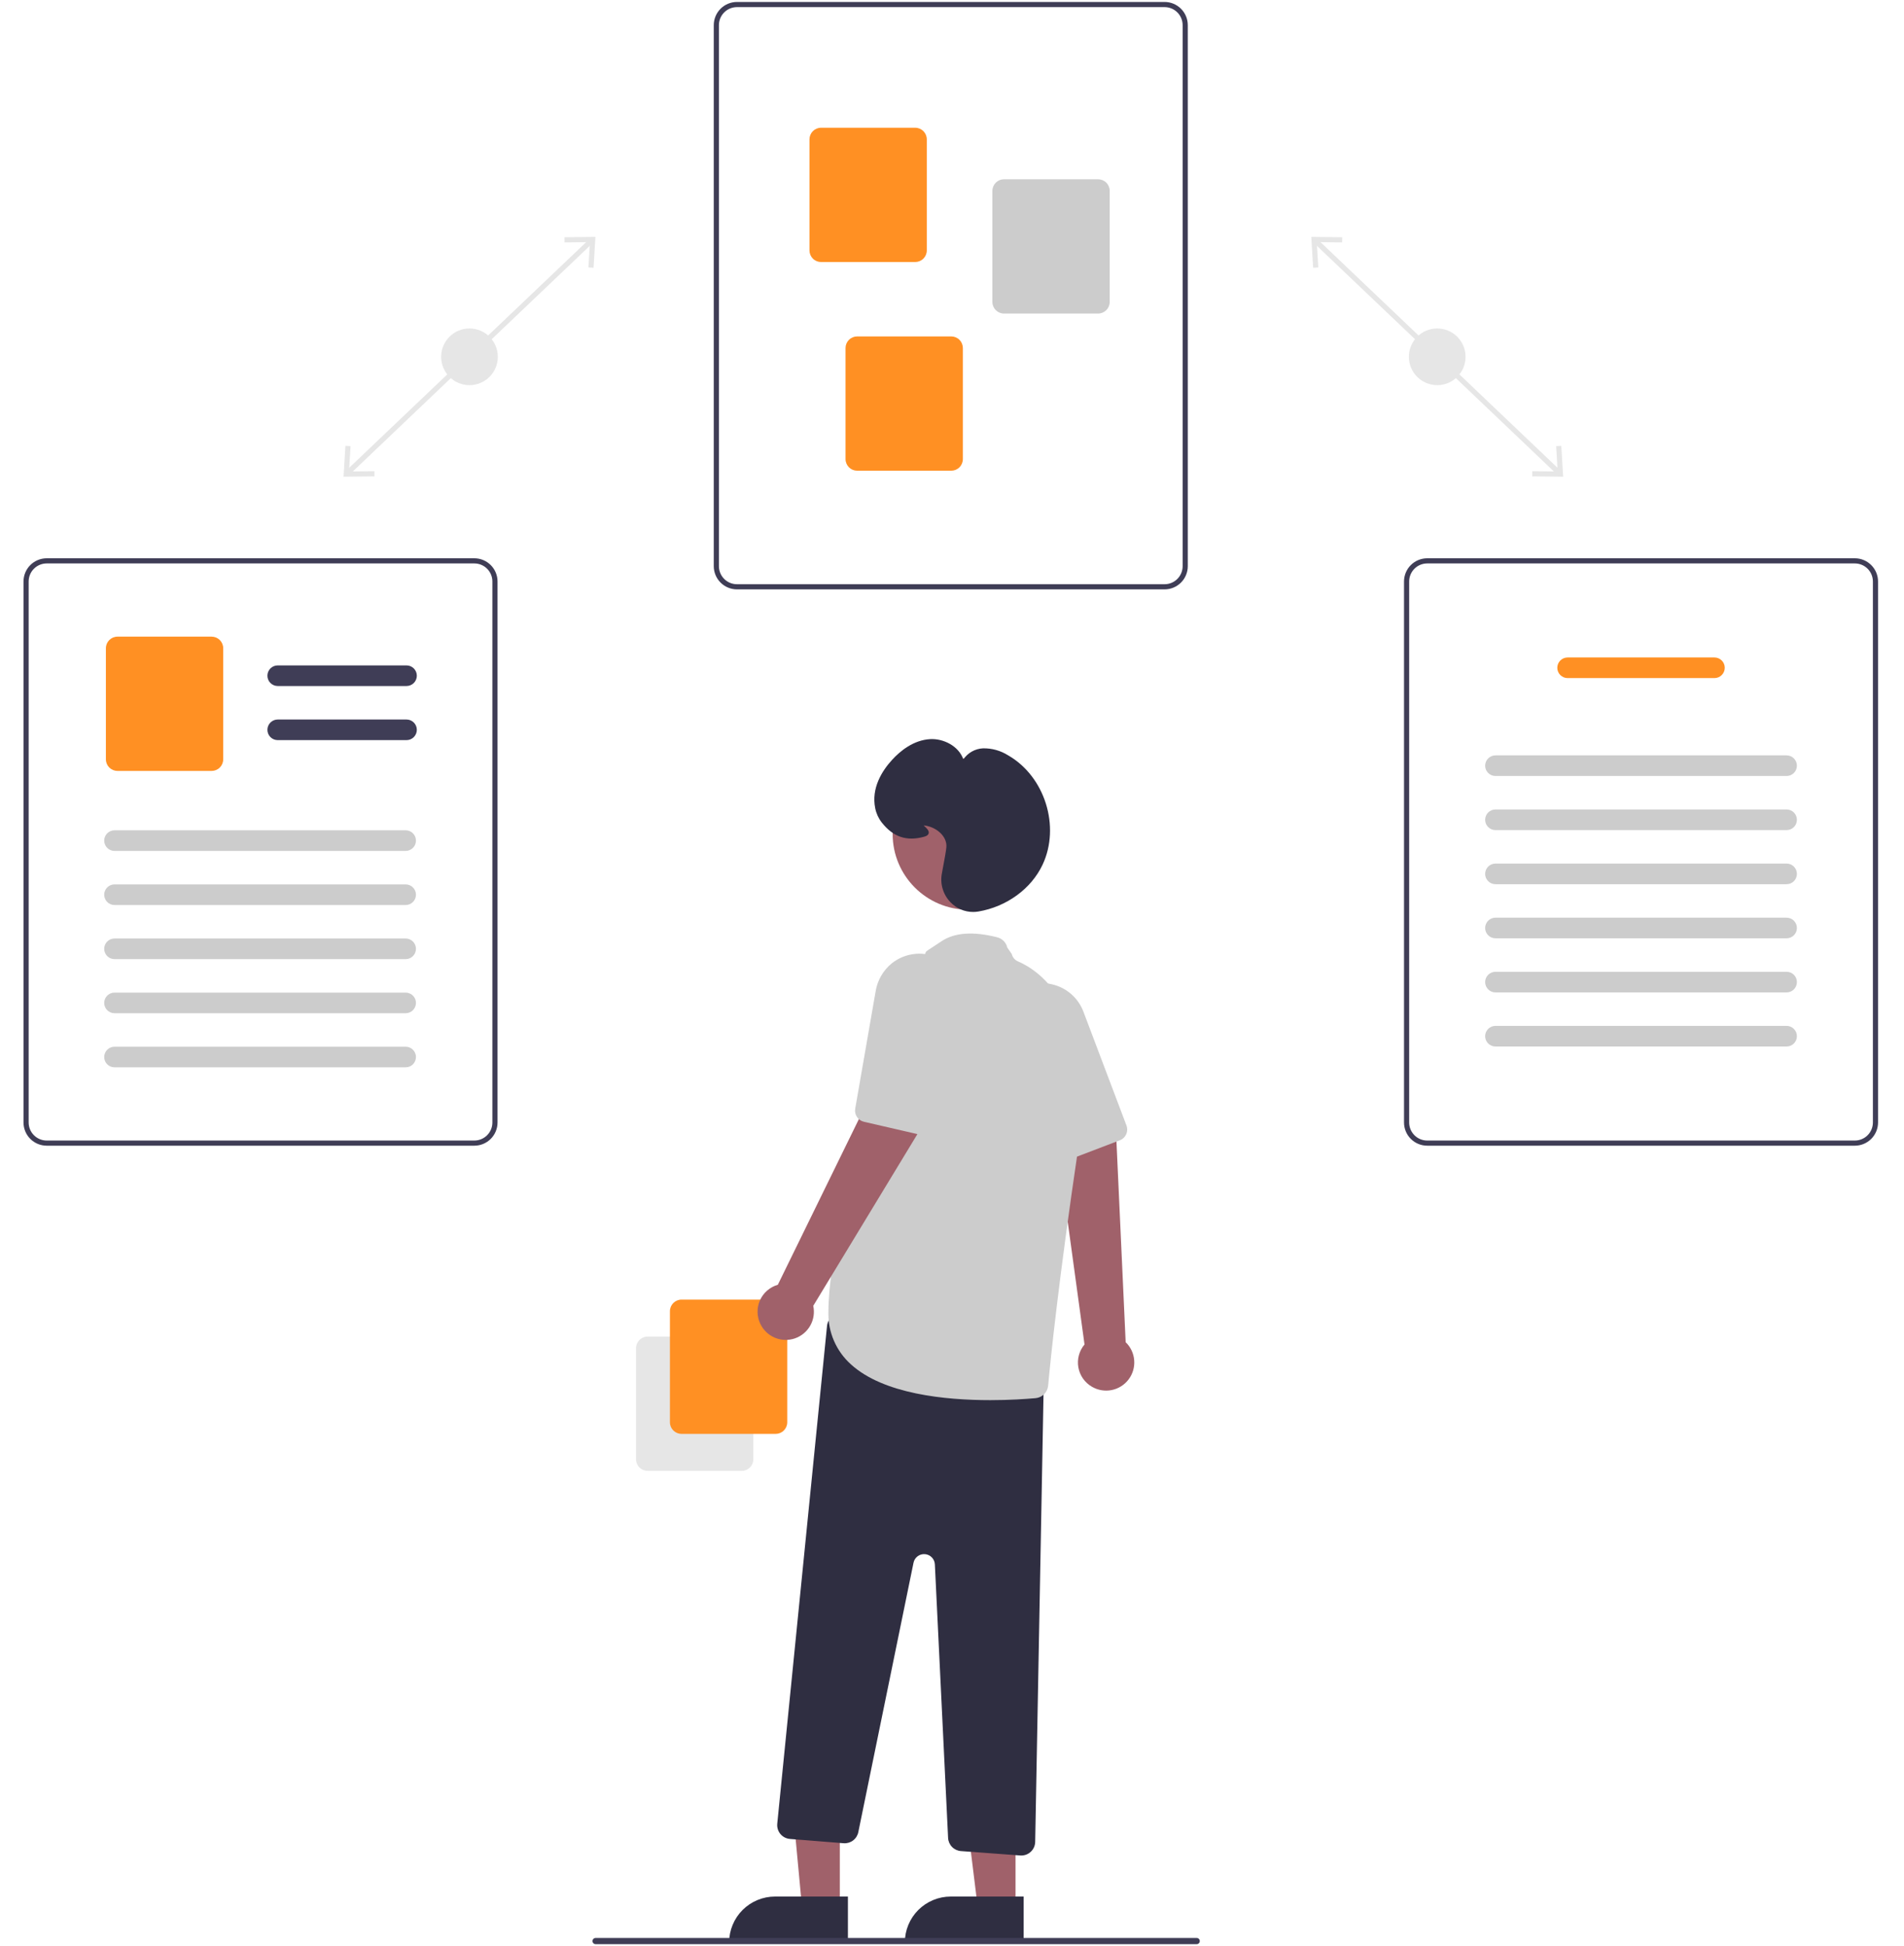 <svg width="272" height="278" viewBox="0 0 272 278" fill="none" xmlns="http://www.w3.org/2000/svg">
<g clip-path="url(#clip0_133_161)">
<path d="M188.157 34.124L187.649 34.657L222.477 67.816L222.985 67.282L188.157 34.124Z" fill="#E6E6E6"/>
<path d="M223.04 63.687L222.305 63.731L222.527 67.354L218.897 67.311L218.889 68.047L223.31 68.099L223.04 63.687Z" fill="#E6E6E6"/>
<path d="M191.745 33.893L191.737 34.629L188.108 34.585L188.33 38.208L187.594 38.252L187.325 33.84L191.745 33.893Z" fill="#E6E6E6"/>
<path d="M205.317 55.018C207.553 55.018 209.365 53.206 209.365 50.97C209.365 48.734 207.553 46.922 205.317 46.922C203.081 46.922 201.269 48.734 201.269 50.97C201.269 53.206 203.081 55.018 205.317 55.018Z" fill="#E6E6E6"/>
<path d="M84.229 34.124L49.401 67.282L49.909 67.816L84.737 34.657L84.229 34.124Z" fill="#E6E6E6"/>
<path d="M49.077 68.099L53.497 68.047L53.489 67.311L49.859 67.354L50.081 63.731L49.346 63.687L49.077 68.099Z" fill="#E6E6E6"/>
<path d="M85.061 33.84L84.792 38.252L84.056 38.208L84.278 34.585L80.649 34.629L80.641 33.893L85.061 33.84Z" fill="#E6E6E6"/>
<path d="M67.069 55.018C69.305 55.018 71.118 53.206 71.118 50.97C71.118 48.734 69.305 46.922 67.069 46.922C64.833 46.922 63.021 48.734 63.021 50.97C63.021 53.206 64.833 55.018 67.069 55.018Z" fill="#E6E6E6"/>
<path d="M166.372 84.192H105.278C104.4 84.191 103.558 83.841 102.937 83.22C102.316 82.599 101.967 81.757 101.966 80.879V3.592C101.967 2.714 102.316 1.872 102.937 1.251C103.558 0.63 104.4 0.281 105.278 0.28H166.372C167.25 0.281 168.092 0.63 168.713 1.251C169.334 1.872 169.683 2.714 169.684 3.592V80.879C169.683 81.757 169.334 82.599 168.713 83.22C168.092 83.841 167.25 84.191 166.372 84.192ZM105.278 1.016C104.595 1.017 103.94 1.289 103.457 1.772C102.974 2.254 102.703 2.909 102.702 3.592V80.879C102.703 81.562 102.974 82.217 103.457 82.7C103.94 83.183 104.595 83.455 105.278 83.455H166.372C167.055 83.455 167.71 83.183 168.193 82.7C168.676 82.217 168.947 81.562 168.948 80.879V3.592C168.947 2.909 168.676 2.254 168.193 1.772C167.71 1.289 167.055 1.017 166.372 1.016H105.278Z" fill="#3F3D56"/>
<path d="M130.743 37.43H117.295C116.856 37.429 116.435 37.255 116.125 36.944C115.814 36.634 115.639 36.213 115.639 35.774V19.904C115.639 19.465 115.814 19.044 116.125 18.734C116.435 18.423 116.856 18.249 117.295 18.248H130.743C131.182 18.249 131.603 18.423 131.913 18.734C132.224 19.044 132.399 19.465 132.399 19.904V35.774C132.399 36.213 132.224 36.634 131.913 36.944C131.603 37.255 131.182 37.429 130.743 37.43Z" fill="#FF9023"/>
<path d="M156.873 44.791H143.425C142.986 44.79 142.565 44.615 142.255 44.305C141.944 43.994 141.77 43.573 141.769 43.134V27.265C141.77 26.826 141.944 26.405 142.255 26.094C142.565 25.784 142.986 25.609 143.425 25.609H156.873C157.312 25.609 157.733 25.784 158.044 26.094C158.354 26.405 158.529 26.826 158.529 27.265V43.134C158.529 43.573 158.354 43.994 158.044 44.305C157.733 44.615 157.312 44.79 156.873 44.791Z" fill="#CCCCCC"/>
<path d="M135.895 67.241H122.447C122.008 67.24 121.587 67.065 121.277 66.755C120.966 66.445 120.792 66.023 120.791 65.584V49.715C120.792 49.276 120.966 48.855 121.277 48.544C121.587 48.234 122.008 48.059 122.447 48.059H135.895C136.334 48.059 136.755 48.234 137.066 48.544C137.376 48.855 137.551 49.276 137.552 49.715V65.584C137.551 66.023 137.376 66.445 137.066 66.755C136.755 67.065 136.334 67.24 135.895 67.241Z" fill="#FF9023"/>
<path d="M264.979 163.661H203.886C203.008 163.66 202.166 163.311 201.545 162.69C200.924 162.069 200.575 161.227 200.574 160.349V83.062C200.575 82.184 200.924 81.342 201.545 80.721C202.166 80.1 203.008 79.751 203.886 79.75H264.979C265.857 79.751 266.699 80.1 267.32 80.721C267.941 81.342 268.291 82.184 268.292 83.062V160.349C268.291 161.227 267.941 162.069 267.32 162.69C266.699 163.311 265.857 163.66 264.979 163.661ZM203.886 80.486C203.203 80.487 202.548 80.758 202.065 81.241C201.582 81.724 201.31 82.379 201.31 83.062V160.349C201.31 161.032 201.582 161.687 202.065 162.17C202.548 162.653 203.203 162.924 203.886 162.925H264.979C265.662 162.924 266.317 162.653 266.8 162.17C267.283 161.687 267.555 161.032 267.556 160.349V83.062C267.555 82.379 267.283 81.724 266.8 81.241C266.317 80.758 265.662 80.487 264.979 80.486H203.886Z" fill="#3F3D56"/>
<path d="M244.921 96.864H223.944C223.553 96.864 223.179 96.708 222.903 96.432C222.627 96.156 222.471 95.782 222.471 95.391C222.471 95.001 222.627 94.626 222.903 94.35C223.179 94.074 223.553 93.919 223.944 93.919H244.921C245.312 93.919 245.686 94.074 245.962 94.35C246.239 94.626 246.394 95.001 246.394 95.391C246.394 95.782 246.239 96.156 245.962 96.432C245.686 96.708 245.312 96.864 244.921 96.864Z" fill="#FF9023"/>
<path d="M255.226 110.849H213.639C213.445 110.849 213.254 110.811 213.075 110.737C212.896 110.664 212.733 110.555 212.596 110.418C212.459 110.282 212.351 110.119 212.276 109.94C212.202 109.762 212.164 109.57 212.164 109.377C212.164 109.183 212.202 108.991 212.276 108.813C212.351 108.634 212.459 108.471 212.596 108.335C212.733 108.198 212.896 108.09 213.075 108.016C213.254 107.942 213.445 107.904 213.639 107.904H255.226C255.42 107.904 255.612 107.942 255.791 108.016C255.969 108.09 256.132 108.198 256.269 108.335C256.406 108.471 256.515 108.634 256.589 108.813C256.663 108.991 256.701 109.183 256.701 109.377C256.701 109.57 256.663 109.762 256.589 109.94C256.515 110.119 256.406 110.282 256.269 110.418C256.132 110.555 255.969 110.664 255.791 110.737C255.612 110.811 255.42 110.849 255.226 110.849Z" fill="#CCCCCC"/>
<path d="M255.226 118.577H213.639C213.445 118.578 213.254 118.54 213.075 118.466C212.896 118.392 212.733 118.284 212.596 118.147C212.459 118.01 212.351 117.848 212.276 117.669C212.202 117.49 212.164 117.299 212.164 117.105C212.164 116.912 212.202 116.72 212.276 116.541C212.351 116.362 212.459 116.2 212.596 116.063C212.733 115.927 212.896 115.818 213.075 115.744C213.254 115.671 213.445 115.633 213.639 115.633H255.226C255.42 115.633 255.612 115.671 255.791 115.744C255.969 115.818 256.132 115.927 256.269 116.063C256.406 116.2 256.515 116.362 256.589 116.541C256.663 116.72 256.701 116.912 256.701 117.105C256.701 117.299 256.663 117.49 256.589 117.669C256.515 117.848 256.406 118.01 256.269 118.147C256.132 118.284 255.969 118.392 255.791 118.466C255.612 118.54 255.42 118.578 255.226 118.577Z" fill="#CCCCCC"/>
<path d="M255.226 126.306H213.639C213.445 126.306 213.254 126.269 213.075 126.195C212.896 126.121 212.733 126.013 212.596 125.876C212.459 125.739 212.351 125.577 212.276 125.398C212.202 125.219 212.164 125.027 212.164 124.834C212.164 124.64 212.202 124.449 212.276 124.27C212.351 124.091 212.459 123.929 212.596 123.792C212.733 123.655 212.896 123.547 213.075 123.473C213.254 123.399 213.445 123.361 213.639 123.362H255.226C255.42 123.361 255.612 123.399 255.791 123.473C255.969 123.547 256.132 123.655 256.269 123.792C256.406 123.929 256.515 124.091 256.589 124.27C256.663 124.449 256.701 124.64 256.701 124.834C256.701 125.027 256.663 125.219 256.589 125.398C256.515 125.577 256.406 125.739 256.269 125.876C256.132 126.013 255.969 126.121 255.791 126.195C255.612 126.269 255.42 126.306 255.226 126.306Z" fill="#CCCCCC"/>
<path d="M255.226 134.035H213.639C213.445 134.035 213.254 133.997 213.075 133.923C212.896 133.85 212.733 133.741 212.596 133.604C212.459 133.468 212.351 133.305 212.276 133.127C212.202 132.948 212.164 132.756 212.164 132.563C212.164 132.369 212.202 132.177 212.276 131.999C212.351 131.82 212.459 131.657 212.596 131.521C212.733 131.384 212.896 131.276 213.075 131.202C213.254 131.128 213.445 131.09 213.639 131.09H255.226C255.42 131.09 255.612 131.128 255.791 131.202C255.969 131.276 256.132 131.384 256.269 131.521C256.406 131.657 256.515 131.82 256.589 131.999C256.663 132.177 256.701 132.369 256.701 132.563C256.701 132.756 256.663 132.948 256.589 133.127C256.515 133.305 256.406 133.468 256.269 133.604C256.132 133.741 255.969 133.85 255.791 133.923C255.612 133.997 255.42 134.035 255.226 134.035Z" fill="#CCCCCC"/>
<path d="M255.226 141.763H213.639C213.445 141.764 213.254 141.726 213.075 141.652C212.896 141.578 212.733 141.47 212.596 141.333C212.459 141.196 212.351 141.034 212.276 140.855C212.202 140.677 212.164 140.485 212.164 140.291C212.164 140.098 212.202 139.906 212.276 139.727C212.351 139.549 212.459 139.386 212.596 139.249C212.733 139.113 212.896 139.004 213.075 138.931C213.254 138.857 213.445 138.819 213.639 138.819H255.226C255.42 138.819 255.612 138.857 255.791 138.931C255.969 139.004 256.132 139.113 256.269 139.249C256.406 139.386 256.515 139.549 256.589 139.727C256.663 139.906 256.701 140.098 256.701 140.291C256.701 140.485 256.663 140.677 256.589 140.855C256.515 141.034 256.406 141.196 256.269 141.333C256.132 141.47 255.969 141.578 255.791 141.652C255.612 141.726 255.42 141.764 255.226 141.763Z" fill="#CCCCCC"/>
<path d="M255.226 149.492H213.639C213.445 149.492 213.254 149.455 213.075 149.381C212.896 149.307 212.733 149.199 212.596 149.062C212.459 148.925 212.351 148.763 212.276 148.584C212.202 148.405 212.164 148.214 212.164 148.02C212.164 147.826 212.202 147.635 212.276 147.456C212.351 147.277 212.459 147.115 212.596 146.978C212.733 146.841 212.896 146.733 213.075 146.659C213.254 146.585 213.445 146.548 213.639 146.548H255.226C255.42 146.548 255.612 146.585 255.791 146.659C255.969 146.733 256.132 146.841 256.269 146.978C256.406 147.115 256.515 147.277 256.589 147.456C256.663 147.635 256.701 147.826 256.701 148.02C256.701 148.214 256.663 148.405 256.589 148.584C256.515 148.763 256.406 148.925 256.269 149.062C256.132 149.199 255.969 149.307 255.791 149.381C255.612 149.455 255.42 149.492 255.226 149.492Z" fill="#CCCCCC"/>
<path d="M67.764 163.661H6.671C5.793 163.66 4.951 163.311 4.33 162.69C3.709 162.069 3.359 161.227 3.358 160.349V83.062C3.359 82.184 3.709 81.342 4.33 80.721C4.951 80.1 5.793 79.751 6.671 79.75H67.764C68.642 79.751 69.484 80.1 70.105 80.721C70.726 81.342 71.075 82.184 71.076 83.062V160.349C71.075 161.227 70.726 162.069 70.105 162.69C69.484 163.311 68.642 163.66 67.764 163.661ZM6.671 80.486C5.988 80.487 5.333 80.758 4.85 81.241C4.367 81.724 4.095 82.379 4.094 83.062V160.349C4.095 161.032 4.367 161.687 4.85 162.17C5.333 162.653 5.988 162.924 6.671 162.925H67.764C68.447 162.924 69.102 162.653 69.585 162.17C70.068 161.687 70.34 161.032 70.34 160.349V83.062C70.34 82.379 70.068 81.724 69.585 81.241C69.102 80.758 68.447 80.487 67.764 80.486H6.671Z" fill="#3F3D56"/>
<path d="M58.075 97.997H39.673C39.283 97.997 38.908 97.842 38.632 97.566C38.356 97.29 38.201 96.916 38.201 96.525C38.201 96.135 38.356 95.76 38.632 95.484C38.908 95.208 39.283 95.053 39.673 95.053H58.075C58.465 95.053 58.84 95.208 59.116 95.484C59.392 95.76 59.547 96.135 59.547 96.525C59.547 96.916 59.392 97.29 59.116 97.566C58.84 97.842 58.465 97.997 58.075 97.997Z" fill="#3F3D56"/>
<path d="M58.075 105.726H39.673C39.283 105.726 38.908 105.571 38.632 105.295C38.356 105.019 38.201 104.644 38.201 104.254C38.201 103.864 38.356 103.489 38.632 103.213C38.908 102.937 39.283 102.782 39.673 102.782H58.075C58.465 102.782 58.84 102.937 59.116 103.213C59.392 103.489 59.547 103.864 59.547 104.254C59.547 104.644 59.392 105.019 59.116 105.295C58.84 105.571 58.465 105.726 58.075 105.726Z" fill="#3F3D56"/>
<path d="M30.231 110.127H16.784C16.345 110.126 15.924 109.952 15.613 109.641C15.303 109.331 15.128 108.91 15.127 108.471V92.601C15.128 92.162 15.303 91.741 15.613 91.431C15.924 91.12 16.345 90.946 16.784 90.945H30.231C30.671 90.946 31.091 91.12 31.402 91.431C31.712 91.741 31.887 92.162 31.888 92.601V108.471C31.887 108.91 31.712 109.331 31.402 109.641C31.091 109.952 30.671 110.126 30.231 110.127Z" fill="#FF9023"/>
<path d="M57.947 121.551H16.36C16.166 121.552 15.975 121.514 15.796 121.44C15.617 121.366 15.454 121.258 15.317 121.121C15.18 120.984 15.072 120.822 14.997 120.643C14.923 120.464 14.885 120.273 14.885 120.079C14.885 119.886 14.923 119.694 14.997 119.515C15.072 119.337 15.18 119.174 15.317 119.037C15.454 118.901 15.617 118.792 15.796 118.718C15.975 118.645 16.166 118.607 16.36 118.607H57.947C58.141 118.607 58.333 118.645 58.512 118.718C58.691 118.792 58.853 118.901 58.99 119.037C59.127 119.174 59.236 119.337 59.31 119.515C59.384 119.694 59.422 119.886 59.422 120.079C59.422 120.273 59.384 120.464 59.31 120.643C59.236 120.822 59.127 120.984 58.99 121.121C58.853 121.258 58.691 121.366 58.512 121.44C58.333 121.514 58.141 121.552 57.947 121.551Z" fill="#CCCCCC"/>
<path d="M57.947 129.28H16.36C16.166 129.281 15.975 129.243 15.796 129.169C15.617 129.095 15.454 128.987 15.317 128.85C15.18 128.713 15.072 128.551 14.997 128.372C14.923 128.193 14.885 128.002 14.885 127.808C14.885 127.615 14.923 127.423 14.997 127.244C15.072 127.065 15.18 126.903 15.317 126.766C15.454 126.629 15.617 126.521 15.796 126.447C15.975 126.373 16.166 126.336 16.36 126.336H57.947C58.141 126.336 58.333 126.373 58.512 126.447C58.691 126.521 58.853 126.629 58.99 126.766C59.127 126.903 59.236 127.065 59.31 127.244C59.384 127.423 59.422 127.615 59.422 127.808C59.422 128.002 59.384 128.193 59.31 128.372C59.236 128.551 59.127 128.713 58.99 128.85C58.853 128.987 58.691 129.095 58.512 129.169C58.333 129.243 58.141 129.281 57.947 129.28Z" fill="#CCCCCC"/>
<path d="M57.947 137.009H16.36C16.166 137.009 15.975 136.971 15.796 136.898C15.617 136.824 15.454 136.715 15.317 136.579C15.18 136.442 15.072 136.279 14.997 136.101C14.923 135.922 14.885 135.73 14.885 135.537C14.885 135.343 14.923 135.152 14.997 134.973C15.072 134.794 15.18 134.632 15.317 134.495C15.454 134.358 15.617 134.25 15.796 134.176C15.975 134.102 16.166 134.064 16.36 134.065H57.947C58.141 134.064 58.333 134.102 58.512 134.176C58.691 134.25 58.853 134.358 58.99 134.495C59.127 134.632 59.236 134.794 59.31 134.973C59.384 135.152 59.422 135.343 59.422 135.537C59.422 135.73 59.384 135.922 59.31 136.101C59.236 136.279 59.127 136.442 58.99 136.579C58.853 136.715 58.691 136.824 58.512 136.898C58.333 136.971 58.141 137.009 57.947 137.009Z" fill="#CCCCCC"/>
<path d="M57.947 144.737H16.36C16.166 144.738 15.975 144.7 15.796 144.626C15.617 144.552 15.454 144.444 15.317 144.307C15.18 144.17 15.072 144.008 14.997 143.829C14.923 143.651 14.885 143.459 14.885 143.265C14.885 143.072 14.923 142.88 14.997 142.701C15.072 142.523 15.18 142.36 15.317 142.223C15.454 142.087 15.617 141.978 15.796 141.905C15.975 141.831 16.166 141.793 16.36 141.793H57.947C58.141 141.793 58.333 141.831 58.512 141.905C58.691 141.978 58.853 142.087 58.99 142.223C59.127 142.36 59.236 142.523 59.31 142.701C59.384 142.88 59.422 143.072 59.422 143.265C59.422 143.459 59.384 143.651 59.31 143.829C59.236 144.008 59.127 144.17 58.99 144.307C58.853 144.444 58.691 144.552 58.512 144.626C58.333 144.7 58.141 144.738 57.947 144.737Z" fill="#CCCCCC"/>
<path d="M57.947 152.466H16.36C16.166 152.467 15.975 152.429 15.796 152.355C15.617 152.281 15.454 152.173 15.317 152.036C15.18 151.899 15.072 151.737 14.997 151.558C14.923 151.379 14.885 151.188 14.885 150.994C14.885 150.801 14.923 150.609 14.997 150.43C15.072 150.251 15.18 150.089 15.317 149.952C15.454 149.816 15.617 149.707 15.796 149.633C15.975 149.559 16.166 149.522 16.36 149.522H57.947C58.141 149.522 58.333 149.559 58.512 149.633C58.691 149.707 58.853 149.816 58.99 149.952C59.127 150.089 59.236 150.251 59.31 150.43C59.384 150.609 59.422 150.801 59.422 150.994C59.422 151.188 59.384 151.379 59.31 151.558C59.236 151.737 59.127 151.899 58.99 152.036C58.853 152.173 58.691 152.281 58.512 152.355C58.333 152.429 58.141 152.467 57.947 152.466Z" fill="#CCCCCC"/>
<path d="M90.86 208.456V192.587C90.861 192.148 91.035 191.727 91.346 191.416C91.656 191.106 92.077 190.931 92.516 190.931H105.964C106.403 190.931 106.824 191.106 107.135 191.416C107.445 191.727 107.62 192.148 107.62 192.587V208.456C107.62 208.895 107.445 209.316 107.135 209.627C106.824 209.937 106.403 210.112 105.964 210.113H92.516C92.077 210.112 91.656 209.937 91.346 209.627C91.035 209.316 90.861 208.895 90.86 208.456Z" fill="#E6E6E6"/>
<path d="M95.704 203.172V187.302C95.705 186.863 95.879 186.442 96.19 186.132C96.5 185.821 96.921 185.647 97.36 185.646H110.808C111.247 185.647 111.668 185.821 111.979 186.132C112.289 186.442 112.464 186.863 112.464 187.302V203.172C112.464 203.611 112.289 204.032 111.979 204.342C111.668 204.653 111.247 204.827 110.808 204.828H97.36C96.921 204.827 96.5 204.653 96.19 204.342C95.879 204.032 95.705 203.611 95.704 203.172Z" fill="#FF9023"/>
<path d="M155.988 198.094C155.482 197.802 155.046 197.402 154.711 196.923C154.376 196.444 154.15 195.897 154.05 195.321C153.949 194.746 153.976 194.155 154.128 193.591C154.281 193.027 154.555 192.503 154.931 192.056L150.763 161.587L159.446 162.013L160.809 191.732C161.518 192.415 161.952 193.334 162.028 194.315C162.105 195.296 161.819 196.271 161.224 197.055C160.63 197.839 159.768 198.378 158.803 198.57C157.838 198.761 156.836 198.592 155.988 198.094Z" fill="#A0616A"/>
<path d="M160.638 162.419C160.46 162.628 160.232 162.79 159.975 162.888L152.172 165.866C151.78 166.016 151.345 166.009 150.958 165.848C150.571 165.687 150.26 165.384 150.089 165.001L143.177 149.466C142.513 148.025 142.4 146.391 142.859 144.872C143.199 143.789 143.824 142.816 144.67 142.058C145.516 141.3 146.55 140.784 147.664 140.565C148.521 140.388 149.407 140.401 150.258 140.601C151.279 140.829 152.227 141.307 153.016 141.993C153.805 142.679 154.411 143.551 154.778 144.53L160.924 160.776C161.027 161.05 161.055 161.347 161.005 161.636C160.955 161.925 160.828 162.195 160.638 162.419Z" fill="#CCCCCC"/>
<path d="M119.974 272.462H114.575L112.618 251.539L119.975 251.638L119.974 272.462Z" fill="#A0616A"/>
<path d="M110.719 270.919H121.131V277.475H104.163C104.163 276.614 104.333 275.762 104.662 274.966C104.992 274.171 105.474 273.448 106.083 272.839C106.692 272.23 107.415 271.748 108.21 271.418C109.006 271.089 109.858 270.919 110.719 270.919Z" fill="#2F2E41"/>
<path d="M145.076 272.462H139.677L137.109 251.637L145.077 251.638L145.076 272.462Z" fill="#A0616A"/>
<path d="M135.821 270.919H146.233V277.475H129.265C129.265 276.614 129.434 275.762 129.764 274.966C130.093 274.171 130.576 273.448 131.185 272.839C131.794 272.23 132.516 271.748 133.312 271.418C134.107 271.089 134.96 270.919 135.821 270.919Z" fill="#2F2E41"/>
<path d="M145.755 265.053L137.276 264.425C136.793 264.389 136.341 264.177 136.003 263.831C135.666 263.485 135.466 263.027 135.442 262.544L133.552 223.469C133.534 223.094 133.379 222.738 133.117 222.469C132.856 222.2 132.505 222.036 132.131 222.007C131.756 221.978 131.384 222.087 131.084 222.313C130.785 222.539 130.578 222.866 130.502 223.234L122.614 261.727C122.517 262.2 122.25 262.622 121.863 262.912C121.476 263.203 120.997 263.342 120.515 263.304L112.85 262.691C112.587 262.67 112.331 262.597 112.097 262.476C111.863 262.354 111.656 262.188 111.487 261.986C111.318 261.783 111.191 261.549 111.114 261.297C111.036 261.046 111.01 260.781 111.036 260.519L118.147 189.407C118.175 189.129 118.261 188.86 118.4 188.618C118.539 188.376 118.728 188.166 118.954 188.002C119.18 187.837 119.438 187.723 119.711 187.665C119.985 187.608 120.267 187.609 120.54 187.668L147.582 193.547C148.03 193.645 148.43 193.895 148.714 194.255C148.999 194.615 149.15 195.062 149.142 195.52L147.883 263.114C147.873 263.632 147.661 264.126 147.291 264.489C146.922 264.853 146.424 265.057 145.906 265.058C145.856 265.058 145.806 265.056 145.755 265.053Z" fill="#2F2E41"/>
<path d="M138.337 129.95C144.31 129.95 149.153 125.107 149.153 119.133C149.153 113.16 144.31 108.317 138.337 108.317C132.363 108.317 127.52 113.16 127.52 119.133C127.52 125.107 132.363 129.95 138.337 129.95Z" fill="#A0616A"/>
<path d="M121.555 194.891C120.515 193.958 119.689 192.812 119.135 191.529C118.58 190.247 118.31 188.86 118.343 187.463C118.343 171.918 131.799 137.186 132.221 136.102C132.262 135.841 132.617 135.729 134.48 134.47C136.343 133.211 139.031 133.017 142.468 133.895C142.817 133.985 143.135 134.168 143.388 134.426C143.64 134.684 143.817 135.005 143.899 135.357L144.538 136.28C144.594 136.515 144.704 136.733 144.859 136.917C145.014 137.101 145.21 137.246 145.432 137.34C148.203 138.508 157.013 143.892 154.011 164.156C151.223 182.979 150.091 194.049 149.734 197.935C149.692 198.396 149.489 198.828 149.162 199.155C148.834 199.482 148.402 199.684 147.941 199.725C146.582 199.847 144.25 200.009 141.472 200.009C135.033 200.009 126.201 199.14 121.555 194.891Z" fill="#CCCCCC"/>
<path d="M108.63 189.132C108.373 188.607 108.234 188.032 108.223 187.448C108.212 186.864 108.329 186.284 108.566 185.75C108.803 185.216 109.155 184.74 109.596 184.356C110.037 183.973 110.556 183.69 111.118 183.529L124.635 155.906L131.607 161.099L116.179 186.536C116.387 187.498 116.235 188.503 115.752 189.36C115.269 190.217 114.488 190.867 113.558 191.187C112.627 191.507 111.612 191.474 110.703 191.096C109.795 190.717 109.058 190.018 108.63 189.132Z" fill="#A0616A"/>
<path d="M132.371 162.1C132.106 162.175 131.827 162.181 131.559 162.12L123.42 160.244C123.011 160.15 122.654 159.903 122.422 159.554C122.19 159.204 122.101 158.779 122.173 158.366L125.089 141.615C125.341 140.048 126.158 138.628 127.385 137.623C128.271 136.912 129.332 136.453 130.457 136.295C131.582 136.137 132.728 136.285 133.776 136.724C134.586 137.055 135.314 137.558 135.909 138.199C136.63 138.957 137.15 139.882 137.423 140.892C137.696 141.901 137.714 142.963 137.473 143.98L133.524 160.895C133.457 161.18 133.314 161.443 133.112 161.654C132.909 161.866 132.653 162.02 132.371 162.1Z" fill="#CCCCCC"/>
<path d="M135.804 128.906C135.278 128.369 134.889 127.712 134.671 126.993C134.454 126.273 134.413 125.511 134.554 124.772C134.931 122.8 135.153 121.509 135.195 121.039C135.338 119.433 133.714 118.133 132.107 117.926C132.045 117.918 131.993 117.912 131.95 117.909C131.99 117.949 132.034 117.99 132.073 118.026C132.378 118.313 132.758 118.67 132.668 119.038C132.613 119.26 132.411 119.417 132.048 119.518C129.535 120.222 127.6 119.576 125.958 117.485C125.496 116.891 125.179 116.198 125.031 115.461C124.442 112.574 126.01 110.113 127.429 108.557C128.599 107.275 130.495 105.717 132.887 105.584C134.747 105.48 136.959 106.55 137.621 108.479C137.933 108.016 138.348 107.633 138.835 107.359C139.321 107.084 139.864 106.927 140.422 106.9C141.692 106.872 142.941 107.22 144.015 107.899C149.259 110.903 151.513 118.06 148.937 123.527C147.316 126.966 143.804 129.526 139.773 130.209C139.52 130.252 139.265 130.273 139.008 130.273C138.41 130.272 137.818 130.151 137.267 129.916C136.717 129.681 136.219 129.337 135.804 128.906Z" fill="#2F2E41"/>
<path d="M85.084 277.72H170.958C171.075 277.72 171.187 277.674 171.269 277.591C171.352 277.508 171.398 277.396 171.398 277.28C171.398 277.163 171.352 277.051 171.269 276.968C171.187 276.886 171.075 276.839 170.958 276.839H85.084C84.967 276.839 84.855 276.886 84.772 276.968C84.69 277.051 84.643 277.163 84.643 277.28C84.643 277.396 84.69 277.508 84.772 277.591C84.855 277.674 84.967 277.72 85.084 277.72Z" fill="#3F3D56"/>
</g>
<defs>
<clipPath id="clip0_133_161">
<rect width="264.933" height="277.44" fill="white" transform="translate(3.358 0.28)"/>
</clipPath>
</defs>
</svg>
